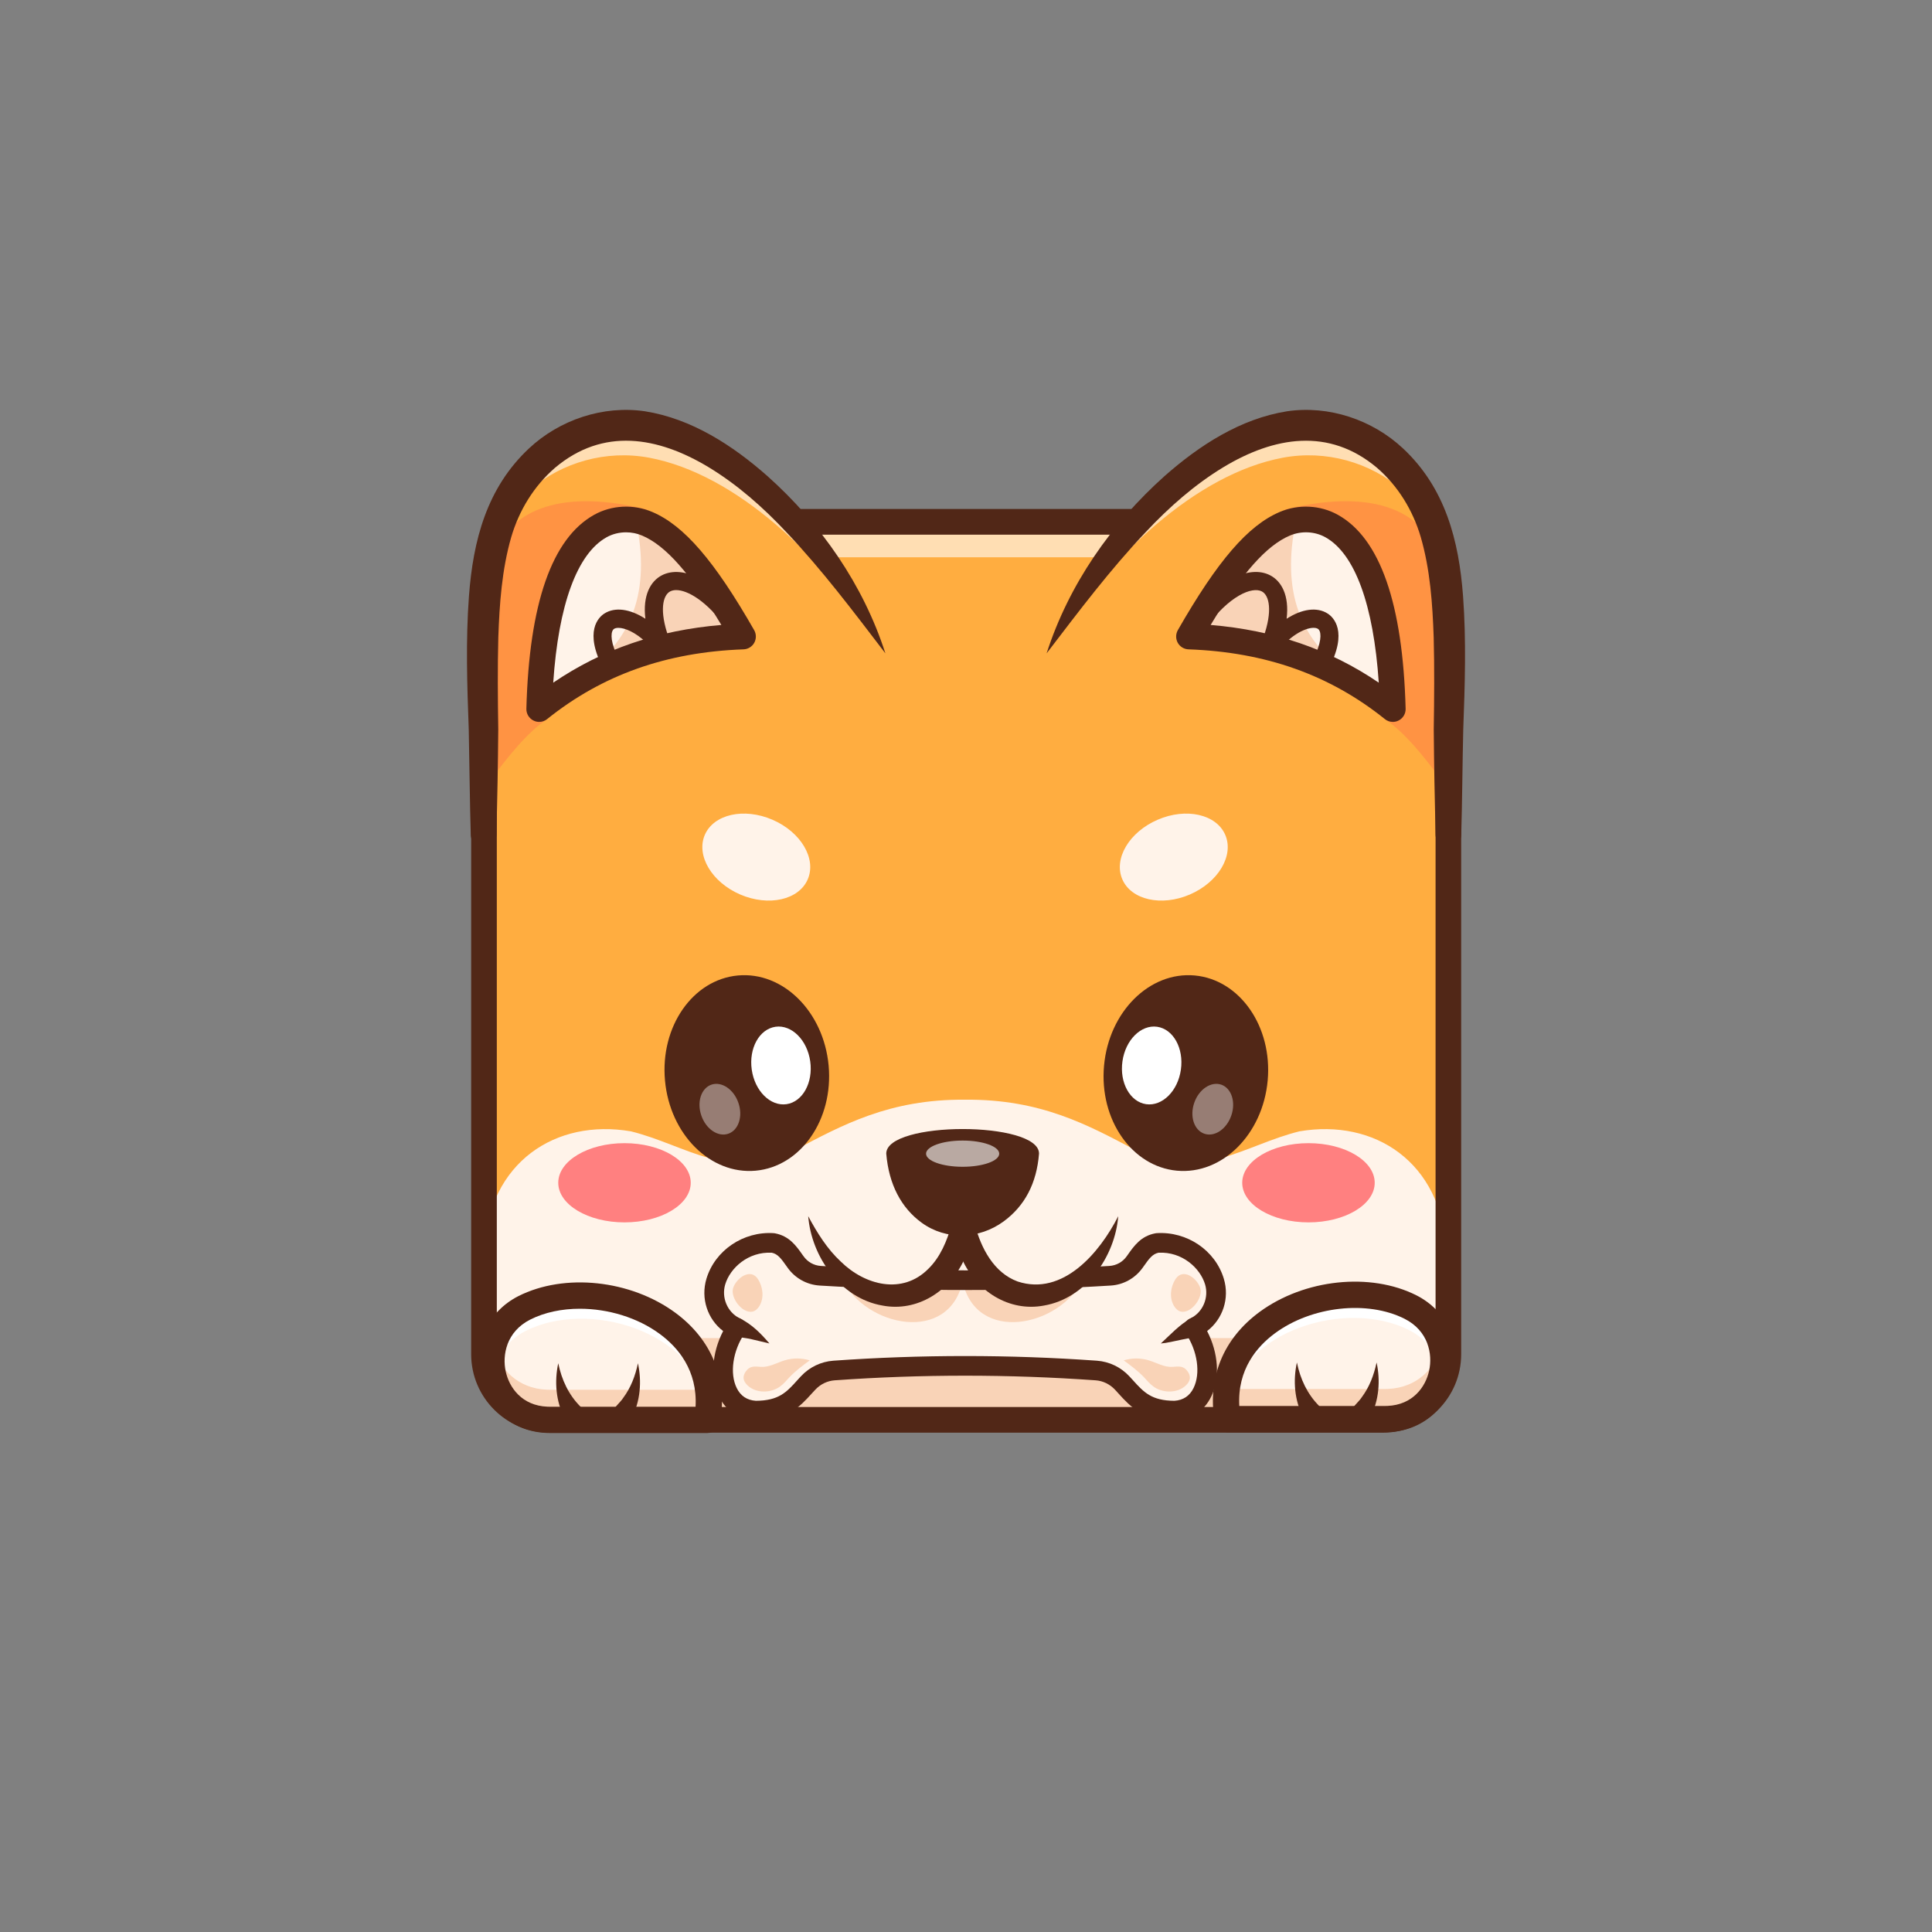 <svg xmlns="http://www.w3.org/2000/svg" version="1.1" xmlns:xlink="http://www.w3.org/1999/xlink" xmlns:svgjs="http://svgjs.dev/svgjs" width="4000" height="4000"><rect width="100%" height="100%" fill="#808080" stroke="none"/><svg version="1.2" xmlns="http://www.w3.org/2000/svg" viewBox="0 0 4000 4000" width="4000" height="4000">
	<title>6fa677b8-1efa-4428-b429-ba8119910084</title>
	<style>
		.s0 { fill: #ffad40 } 
		.s1 { fill: #ffffff } 
		.s2 { fill: #fff3e9 } 
		.s3 { fill: #f9d3b7 } 
		.s4 { fill: #512717 } 
		.s5 { fill: #ff9343 } 
		.s6 { fill: #ff8080 } 
	</style>
	<g id="SvgjsG1271">
		<g id="SvgjsG1270">
			<g id="SvgjsG1269">
			</g>
			<g id="SvgjsG1268">
				<g id="SvgjsG1267">
					<path id="SvgjsPath1266" class="s0" d="m2998.7 1268.8v1535c0 75-60.7 135.9-135.6 135.9h-1725.4c-74.9 0-135.6-60.9-135.6-135.9v-1535c0-104.1 84.2-188.4 188.1-188.4h1620.4c103.9 0 188.1 84.3 188.1 188.4z"></path>
				</g>
				<g id="SvgjsG1265" style="opacity: .6">
					<path id="SvgjsPath1264" class="s1" d="m2810.6 1080.4h-1620.4c-103.9 0-188.1 84.3-188.1 188.4v73.5c0-104.1 84.2-188.5 188.1-188.5h1620.4c103.9 0 188.1 84.4 188.1 188.5v-73.5c0-104.1-84.2-188.4-188.1-188.4z"></path>
				</g>
				<g id="SvgjsG1263">
					<path id="SvgjsPath1262" class="s2" d="m2994.4 2587.4c-10.1-181.6-148.6-271.7-304-245.1-113.7 27.9-205.8 106.3-337.7 39.9-99.5-52.8-197.8-106.8-354.5-105.4-156.6-1.4-254.9 52.6-354.4 105.4-131.9 66.4-224.1-12-337.7-39.9-155.4-26.6-293.9 63.5-304 245.1q-1.2 21.1 0 44v172.4c0 75 60.7 135.9 135.6 135.9h860.5 860.5c75 0 135.7-60.9 135.7-135.9v-172.4q1.2-22.9 0-44z"></path>
				</g>
				<g id="SvgjsG1261">
					<g id="SvgjsG1260">
						<path id="SvgjsPath1259" class="s3" d="m1002.1 2587.4q-1.2 21.1 0 44z"></path>
					</g>
					<g id="SvgjsG1258">
						<path id="SvgjsPath1257" class="s3" d="m2858.7 2770.3h-860.5-860.5c-74.9 0-135.6-60.8-135.6-135.8v169.3c0 75 60.7 135.9 135.6 135.9h860.5 860.5c75 0 135.7-60.9 135.7-135.9v-169.3c0 75-60.7 135.8-135.7 135.8z"></path>
					</g>
					<g id="SvgjsG1256">
						<path id="SvgjsPath1255" class="s3" d="m2994.4 2631.4q1.2-22.9 0-44z"></path>
					</g>
				</g>
				<g id="SvgjsG1254">
					<g id="SvgjsG1253">
						<path id="SvgjsPath1252" class="s2" d="m2323.3 2863.3c26.1 28 45.6 57.2 108.8 57.2 73.9-4.3 86.4-102.2 39.4-171.7q1.7-0.8 3.4-1.6c34-17.3 50.5-57.3 39.5-93.9-13.9-46.1-61.8-83.6-118.4-79.9-22.7 4.2-33.2 20.2-46.6 39.2-11.9 16.8-30.7 27.4-51.2 28.7-196.2 12.2-396.1 12.5-599.9 0-20.6-1.3-39.4-11.9-51.3-28.7-13.4-19-23.9-35-46.6-39.2-56.6-3.7-104.5 33.8-118.4 79.9-11 36.6 5.6 76.6 39.5 93.9q1.7 0.8 3.5 1.6c-47 69.5-34.6 167.4 39.3 171.7 63.2 0 82.7-29.2 108.9-57.2 13.9-15 33-24.3 53.4-25.8q271.6-19.3 543.2 0c20.4 1.5 39.5 10.8 53.5 25.8z"></path>
					</g>
					<g id="SvgjsG1251">
						<path id="SvgjsPath1250" class="s3" d="m1993 2652.9c-27.9 129.8-200.1 95.4-250.1-5z"></path>
					</g>
					<g id="SvgjsG1249">
						<path id="SvgjsPath1248" class="s3" d="m1993 2652.9c27.9 129.8 200.2 95.4 250.1-5z"></path>
					</g>
					<g id="SvgjsG1247">
						<path id="SvgjsPath1246" class="s4" d="m2432.1 2940.8c-65.9 0-92.6-29.5-116.2-55.5q-3.6-4.1-7.4-8.1 0 0 0 0c-10.7-11.4-24.9-18.3-40.1-19.4-179.3-12.8-361.1-12.8-540.3 0-15.2 1.1-29.5 8-40.1 19.4q-3.8 4-7.5 8.1c-23.6 26-50.3 55.5-116.2 55.5q-0.6 0-1.2 0c-33.2-1.9-59.6-19.3-74.2-49-18.9-38.2-15.2-90.7 8.3-136-32.4-24.7-46.8-67.7-34.6-108.3 17.7-58.7 76.2-98.4 139.1-94.4q1.3 0 2.5 0.3c29.8 5.5 44 25.6 57.7 45.1l1.7 2.3c8.4 12 21.5 19.3 35.9 20.2 200.2 12.2 401.2 12.2 597.4 0 14.4-0.9 27.5-8.2 35.9-20.1l1.7-2.4c13.7-19.5 27.9-39.6 57.8-45.1q1.2-0.3 2.4-0.3c63-4 121.5 35.7 139.1 94.4 12.3 40.6-2.2 83.6-34.6 108.3 23.5 45.3 27.2 97.8 8.3 136-14.6 29.7-41 47.1-74.2 49q-0.6 0-1.2 0zm-94-91.4q4 4.3 7.9 8.6c22.1 24.4 38.1 42 85.5 42.2 18.3-1.2 31.6-10.1 39.6-26.4 15-30.4 8.3-77.1-16.4-113.6-3.4-5-4.4-11.2-2.8-17 1.7-5.7 5.8-10.5 11.2-13q1.3-0.5 2.6-1.2c24.9-12.6 37.4-42.6 29.3-69.8-10.2-33.8-47.4-68.1-96.4-65.6-12.3 2.7-18.9 11.3-30.9 28.4l-1.7 2.4c-15.6 22-39.8 35.6-66.5 37.2-198 12.3-400.7 12.3-602.4 0-26.8-1.7-51.1-15.2-66.7-37.3l-1.6-2.3c-12.1-17.1-18.6-25.7-30.9-28.4-49.1-2.5-86.3 31.8-96.4 65.6-8.2 27.2 4.4 57.2 29.2 69.8q1.3 0.7 2.6 1.2c5.5 2.5 9.6 7.3 11.2 13 1.6 5.8 0.6 12-2.7 17-24.7 36.5-31.5 83.2-16.5 113.6 8 16.3 21.3 25.2 39.6 26.4 47.5-0.2 63.5-17.8 85.5-42.2q3.9-4.3 7.9-8.6c17.7-18.9 41.4-30.3 66.9-32.2 181.2-12.9 364.9-12.9 546 0 25.5 1.9 49.3 13.3 66.9 32.2z"></path>
					</g>
					<g id="SvgjsG1245">
						<path id="SvgjsPath1244" class="s4" d="m1530.8 2729.3c12.8 5.7 24.3 14.2 34.6 23.3 9.7 8.7 19.2 19 27.6 28.9-24.1-5.3-49.7-13.6-73.9-13.2-11.7 0.1-21.2-9.3-21.3-21-0.2-17.2 18.7-26.9 33-18z"></path>
					</g>
					<g id="SvgjsG1243">
						<path id="SvgjsPath1242" class="s4" d="m2477.3 2768.3c-20.7 2.3-43.1 8.4-63.8 12-3.3 0.5-6.7 0.9-10.1 1.2 20.1-18.5 37.6-38 62.2-52.2 10-5.8 22.7-2.4 28.5 7.6 7.9 13-1.7 30.7-16.8 31.4z"></path>
					</g>
					<g id="SvgjsG1241">
						<path id="SvgjsPath1240" class="s3" d="m1614.9 2870.7q0 0 0 0c7.8-5.6 13.8-13.2 20.5-20.2 12.3-12.8 26.7-23.5 41.1-34-16.6-5.1-34.6-5.2-51.2-0.3-16.7 5-32.7 15-50 13.7-13.3-0.9-23-2.5-31.4 9.8-7.3 10.7-5.3 19.8 3.7 28.5 17.4 16.9 48.4 16.4 67.3 2.5z"></path>
					</g>
					<g id="SvgjsG1239">
						<path id="SvgjsPath1238" class="s3" d="m1557.8 2715.6q0 0 0 0c6.4-1.3 11.5-6.5 14.8-12.2 9.7-16.7 7.1-38.8-3.3-55.1-15.3-23.8-44.5-2.5-51.4 18.3-6.4 19.4 18.4 53.2 39.9 49z"></path>
					</g>
					<g id="SvgjsG1237">
						<path id="SvgjsPath1236" class="s3" d="m2388.1 2870.7q0 0 0 0c-7.8-5.6-13.9-13.2-20.5-20.2-12.4-12.8-26.8-23.5-41.1-34 16.6-5.1 34.6-5.2 51.2-0.3 16.7 5 32.6 15 50 13.7 13.2-0.9 23-2.5 31.4 9.8 7.3 10.7 5.2 19.8-3.7 28.5-17.4 16.9-48.4 16.4-67.3 2.5z"></path>
					</g>
					<g id="SvgjsG1235">
						<path id="SvgjsPath1234" class="s3" d="m2445.2 2715.6q0 0 0 0c-6.4-1.3-11.5-6.5-14.8-12.2-9.7-16.7-7.1-38.8 3.3-55.1 15.3-23.8 44.4-2.5 51.3 18.3 6.5 19.4-18.3 53.2-39.8 49z"></path>
					</g>
				</g>
				<g id="SvgjsG1233">
					<g id="SvgjsG1232">
						<path id="SvgjsPath1231" class="s4" d="m1715.6 2206.3c10.1 111.6-57.5 208.9-151.1 217.5-93.5 8.5-177.6-75.1-187.7-186.7-10.2-111.6 57.4-208.9 151-217.5 93.6-8.5 177.6 75.1 187.8 186.7z"></path>
					</g>
					<g id="SvgjsG1230">
						<path id="SvgjsPath1229" class="s1" d="m1677.5 2197.4c6.2 44.2-15.8 83.9-49.2 88.7-33.4 4.7-65.6-27.3-71.9-71.5-6.3-44.3 15.7-84 49.2-88.8 33.4-4.7 65.6 27.3 71.9 71.6z"></path>
					</g>
					<g id="SvgjsG1228" style="opacity: .4">
						<path id="SvgjsPath1227" class="s1" d="m1528.7 2283.1c9.8 28 0.5 56.7-20.7 64.1-21.1 7.4-46.2-9.3-55.9-37.4-9.8-28-0.5-56.7 20.7-64.1 21.1-7.3 46.2 9.4 55.9 37.4z"></path>
					</g>
				</g>
				<g id="SvgjsG1226">
					<g id="SvgjsG1225">
						<path id="SvgjsPath1224" class="s4" d="m2285.8 2206.3c-10.2 111.6 57.4 208.9 151 217.5 93.6 8.5 177.6-75.1 187.8-186.7 10.1-111.6-57.5-208.9-151.1-217.5-93.5-8.5-177.6 75.1-187.7 186.7z"></path>
					</g>
					<g id="SvgjsG1223">
						<path id="SvgjsPath1222" class="s1" d="m2323.9 2197.4c-6.3 44.2 15.7 83.9 49.1 88.7 33.5 4.7 65.7-27.3 71.9-71.5 6.3-44.3-15.7-84-49.2-88.8-33.4-4.7-65.6 27.3-71.8 71.6z"></path>
					</g>
					<g id="SvgjsG1221" style="opacity: .4">
						<path id="SvgjsPath1220" class="s1" d="m2472.6 2283.1c-9.8 28-0.5 56.7 20.7 64.1 21.1 7.4 46.2-9.3 55.9-37.4 9.8-28 0.5-56.7-20.6-64.1-21.2-7.3-46.3 9.4-56 37.4z"></path>
					</g>
				</g>
				<g id="SvgjsG1219">
					<path id="SvgjsPath1218" class="s2" d="m1672.4 1820.4c-18.3 42.8-80.9 56.9-139.8 31.6-58.9-25.4-91.7-80.6-73.4-123.4 18.4-42.8 81-56.9 139.9-31.5 58.9 25.3 91.7 80.5 73.3 123.3z"></path>
				</g>
				<g id="SvgjsG1217">
					<path id="SvgjsPath1216" class="s2" d="m2323.6 1820.4c18.4 42.8 81 56.9 139.8 31.6 58.9-25.4 91.8-80.6 73.4-123.4-18.4-42.8-81-56.9-139.8-31.5-58.9 25.3-91.8 80.5-73.4 123.3z"></path>
				</g>
				<g id="SvgjsG1215">
					<g id="SvgjsG1214">
						<g id="SvgjsG1213">
							<path id="SvgjsPath1212" class="s2" d="m1993 2540.3c-43.4 201.7-259.1 183.7-319.7-22.3z"></path>
						</g>
						<g id="SvgjsG1211">
							<path id="SvgjsPath1210" class="s4" d="m1673.3 2518c18.6 34.5 39.2 67.8 67.5 94 50.1 49.2 127.5 69.1 181.2 15 24.8-24.2 38.8-57.9 48.1-91.6 3.2-12.8 16.4-20.5 29-16.9 11.8 3.2 18.9 15 16.8 26.8-3.8 21.1-10 42.3-19.6 62.4-29.5 65.1-96.9 109.1-169.3 95.3-87.4-15.1-147-101.6-153.7-185z"></path>
						</g>
						<g id="SvgjsG1209">
							<path id="SvgjsPath1208" class="s2" d="m1995.4 2540.3c43.4 201.7 259.2 183.7 319.8-22.3z"></path>
						</g>
						<g id="SvgjsG1207">
							<path id="SvgjsPath1206" class="s4" d="m2315.2 2518c-6.7 83.4-66.3 169.9-153.7 185-72.4 13.8-139.9-30.2-169.3-95.3-9.6-20.1-15.8-41.3-19.7-62.4-2.3-12.8 6.1-25 18.9-27.3 12.2-2.3 24 5.5 26.9 17.4 13 48.9 39.2 99.6 88.6 117.8 93.6 30.8 169.9-59.4 208.3-135.2z"></path>
						</g>
					</g>
					<g id="SvgjsG1205">
						<path id="SvgjsPath1204" class="s4" d="m1834.9 2388.4c0-67.8 316.3-67.8 316.3 0q-7.3 92-73.3 140.4c-50.6 37.1-119 39.6-169.7 2.7-42-30.6-68-78.9-73.3-143.1z"></path>
					</g>
					<g id="SvgjsG1203" style="opacity: .6">
						<path id="SvgjsPath1202" class="s1" d="m2068.8 2388.6c0-15-33.9-27.2-75.8-27.2-41.8 0-75.7 12.2-75.7 27.2 0 15 33.9 27.1 75.7 27.1 41.9 0 75.8-12.1 75.8-27.1z"></path>
					</g>
				</g>
				<g id="SvgjsG1201">
					<path id="SvgjsPath1200" class="s4" d="m2863.1 2966.2h-1725.4c-89.4 0-162.2-72.8-162.2-162.4v-1535c0-118.6 96.3-215 214.7-215h1620.4c118.4 0 214.6 96.4 214.6 215v1535c0 89.6-72.7 162.4-162.1 162.4zm-1672.9-1859.2c-89.1 0-161.6 72.5-161.6 161.8v1535c0 60.3 49 109.3 109.1 109.3h1725.4c60.1 0 109.1-49 109.1-109.3v-1535c0-89.3-72.5-161.8-161.6-161.8z"></path>
				</g>
				<g id="SvgjsG1199">
					<g id="SvgjsG1198">
						<path id="SvgjsPath1197" class="s0" d="m2998.7 1518c8.9-302-0.4-456.9-116.7-565.9-61.4-57.5-146.4-83.5-228.7-66.7-182.2 37.2-368.4 240.1-486.4 467.3z"></path>
					</g>
					<g id="SvgjsG1196" style="opacity: .6">
						<path id="SvgjsPath1195" class="s1" d="m2655.6 947.7c89-16.8 181 9.2 247.4 66.7 28.2 24.4 50.5 51.2 68.2 81.3-18.3-57.4-46.5-103.6-89.2-143.6-61.4-57.5-146.4-83.5-228.7-66.7-181.7 37.1-367.4 239-485.4 465.4 127.6-200.2 309.4-369.5 487.7-403.1z"></path>
					</g>
					<g id="SvgjsG1194">
						<path id="SvgjsPath1193" class="s5" d="m2660.4 1054.8c136.2-33.7 285.5-28.7 328.9 119.8v447.3c-40.8-55.7-81.4-106-121.6-132.6l25.6-38.3-27.2-121.2-79.7-166.4-126-103.8"></path>
					</g>
					<g id="SvgjsG1192">
						<path id="SvgjsPath1191" class="s4" d="m2166.9 1352.7c45.7-141.9 133.6-268.4 244.5-367.3 71.9-63.4 156.8-118.6 253.4-133.9 86.5-12.7 176.6 17.5 240.1 77 87.4 81.9 115.6 190.3 124.2 305.9 6.8 91.2 3.8 184.9 0.4 276.3-1.6 63.5-2.2 155.4-4.2 218.2-1.8 34-51.2 34.5-53.1 0-1.8-73-3.2-146.1-3.8-219.2 1-62.1 1.5-128.2-0.1-190-2.4-69.5-7.3-140.5-26.7-207.5-16.3-55.6-47.1-106-90.7-143.7-99.6-83.9-213-64.5-317.7-1.4-59.8 36.2-113.2 83.3-161.1 134.5-74.7 78.9-138.3 163.7-205.2 251.1z"></path>
					</g>
					<g id="SvgjsG1190">
						<path id="SvgjsPath1189" class="s2" d="m2883.7 1468c-29.7-23.8-60.1-44.4-91.3-61.9-103.1-58.2-214.2-84.1-330.8-88.2 72.8-127.3 134.9-206.5 198.5-233.5q3.8-1.6 7.7-3c29.3-10 62-7.4 89.3 7.8 89.1 49.6 122 207.4 126.6 378.8z"></path>
					</g>
					<g id="SvgjsG1188">
						<path id="SvgjsPath1187" class="s3" d="m2807.9 1405.4c0 0-5.7 0.3-15.5 0.7-103.1-58.2-214.2-84.1-330.8-88.2 72.8-127.3 134.9-206.5 198.5-233.5q3.8-1.6 7.7-3c8.5-0.1 14.9-0.2 14.9-0.2-28.4 136.3 2.5 248.7 125.2 324.2z"></path>
					</g>
					<g id="SvgjsG1186">
						<path id="SvgjsPath1185" class="s4" d="m2883.7 1494.6c-5.9 0-11.8-2-16.6-5.9-113.9-91.4-246.8-138.6-406.4-144.3-9.3-0.3-17.8-5.5-22.3-13.6-4.5-8.2-4.4-18.1 0.2-26.2 82.2-143.6 145.3-216.8 211.1-244.7 38.9-16.5 83.9-14.3 120.3 6 87.2 48.6 134.4 183.6 140.2 401.4 0.3 10.3-5.4 19.9-14.7 24.5-3.7 1.9-7.8 2.8-11.8 2.8zm-377.2-200.7c132 11 246.6 50.4 348.1 119.5-10.8-161-49.4-267-110.4-301-22.2-12.4-49.8-13.7-73.8-3.5-48.2 20.4-99.4 78-163.9 185z"></path>
					</g>
					<g id="SvgjsG1184">
						<path id="SvgjsPath1183" class="s4" d="m2733.6 1395.4c-2.4 0-4.9-0.4-7.2-1.4-86.5-36.3-175.7-55.6-265.2-57.4-6.7-0.1-12.8-3.9-16.1-9.8-3.2-5.9-3-13.1 0.6-18.8 68.6-110.9 141.7-138.7 183.8-117 23.1 11.8 40.3 41 34.3 90.1 31.3-20.3 62.9-25.2 85.3-10.6 10.9 7.1 43.2 36.4 1 115.1-3.3 6.2-9.8 9.8-16.5 9.8zm-72.2-64.6q31.8 9.6 63.1 21.9c13.2-30.2 10.3-46.7 4.2-50.7-9.4-6.1-37.3 0-67.3 28.8zm-165.6-30.2c40.2 2.7 80.4 8.7 120.2 18.1 19-53.6 12.1-86.2-3.6-94.3-19.9-10.2-67 8.1-116.6 76.2z"></path>
					</g>
				</g>
				<g id="SvgjsG1182">
					<g id="SvgjsG1181">
						<path id="SvgjsPath1180" class="s0" d="m1001.3 1518c-8.9-302 0.4-456.9 116.7-565.9 61.4-57.5 146.4-83.5 228.7-66.7 182.2 37.2 368.4 240.1 486.4 467.3z"></path>
					</g>
					<g id="SvgjsG1179" style="opacity: .6">
						<path id="SvgjsPath1178" class="s1" d="m1344.4 947.7c-89-16.8-181 9.2-247.4 66.7-28.2 24.4-50.5 51.2-68.2 81.3 18.3-57.4 46.5-103.6 89.2-143.6 61.4-57.5 146.4-83.5 228.7-66.7 181.7 37.1 367.4 239 485.4 465.4-127.6-200.2-309.4-369.5-487.7-403.1z"></path>
					</g>
					<g id="SvgjsG1177">
						<path id="SvgjsPath1176" class="s5" d="m1339.6 1054.8c-136.2-33.7-285.5-28.7-328.9 119.8v447.3c40.8-55.7 81.4-106 121.6-132.6l-25.6-38.3 27.2-121.2 79.7-166.4 126-103.8"></path>
					</g>
					<g id="SvgjsG1175">
						<path id="SvgjsPath1174" class="s4" d="m1833.1 1352.7c-66.9-87.4-130.5-172.2-205.2-251.1-47.9-51.2-101.3-98.3-161.1-134.5-104.8-63.1-218.1-82.6-317.7 1.4-43.6 37.7-74.4 88.1-90.7 143.7-19.3 67-24.3 138-26.7 207.5-1.6 61.7-1.1 128.1-0.1 190-0.6 73.1-2 146.2-3.8 219.2-1.7 33.9-51 34.7-53.1 0.1-2-62.4-2.8-154.7-4.2-218.3-3.4-91.4-6.4-185 0.4-276.3 8.6-115.6 36.8-224 124.2-305.9 63.5-59.5 153.6-89.7 240.1-77 96.6 15.3 181.5 70.5 253.4 133.9 110.9 98.9 198.8 225.4 244.5 367.3z"></path>
					</g>
					<g id="SvgjsG1173">
						<path id="SvgjsPath1172" class="s2" d="m1116.3 1468c29.7-23.8 60.1-44.4 91.3-61.9 103.1-58.2 214.2-84.1 330.8-88.2-72.8-127.3-134.9-206.5-198.5-233.5q-3.8-1.6-7.7-3c-29.3-10-62-7.4-89.3 7.8-89.1 49.6-122 207.4-126.6 378.8z"></path>
					</g>
					<g id="SvgjsG1171">
						<path id="SvgjsPath1170" class="s3" d="m1192.1 1405.4c0 0 5.7 0.3 15.5 0.7 103.1-58.2 214.2-84.1 330.8-88.2-72.8-127.3-134.9-206.5-198.5-233.5q-3.8-1.6-7.7-3c-8.5-0.1-14.9-0.2-14.9-0.2 28.4 136.3-2.5 248.7-125.2 324.2z"></path>
					</g>
					<g id="SvgjsG1169">
						<path id="SvgjsPath1168" class="s4" d="m1116.3 1494.6c-4 0-8.1-0.9-11.8-2.8-9.3-4.6-15-14.2-14.7-24.5 5.8-217.8 53-352.8 140.2-401.4 36.4-20.3 81.4-22.5 120.3-6 65.8 27.9 128.9 101.1 211.1 244.7 4.6 8.1 4.7 18 0.2 26.2-4.5 8.1-13 13.3-22.3 13.6-159.6 5.7-292.5 52.9-406.4 144.3-4.8 3.9-10.7 5.9-16.6 5.9zm179.9-392.5c-14.1 0-28.1 3.4-40.4 10.3-61 34-99.6 140-110.4 301 101.5-69.1 216.1-108.5 348.1-119.5-64.5-107-115.7-164.6-163.9-185-10.7-4.6-22.1-6.8-33.4-6.8z"></path>
					</g>
					<g id="SvgjsG1167">
						<path id="SvgjsPath1166" class="s4" d="m1266.4 1395.4c-6.7 0-13.2-3.6-16.5-9.8-42.2-78.7-9.9-108 1-115.1 22.4-14.6 54-9.7 85.3 10.6-6-49.1 11.2-78.3 34.3-90.1 42.1-21.6 115.2 6.1 183.8 117 3.6 5.7 3.8 12.9 0.6 18.8-3.3 5.9-9.4 9.7-16.1 9.8-89.5 1.8-178.7 21.1-265.2 57.4-2.3 1-4.8 1.4-7.2 1.4zm14-95.5c-3.8 0-6.9 0.7-9.1 2.1-6.1 4-9 20.5 4.2 50.7q31.3-12.3 63.1-21.9c-23.2-22.2-45.1-30.9-58.2-30.9zm119.5-78.2c-4.8 0-8.9 1-12.3 2.7-15.7 8.1-22.6 40.7-3.6 94.3 39.8-9.4 80-15.4 120.2-18.1-41.2-56.6-80.7-78.9-104.3-78.9z"></path>
					</g>
				</g>
				<g id="SvgjsG1165">
					<g id="SvgjsG1164">
						<path id="SvgjsPath1163" class="s2" d="m1464.4 2939.7h-326.7q-2.8 0-5.6-0.2c-125-5-158.4-175.1-46.7-231.7 146.6-74.1 414.2 18.8 379 231.9z"></path>
					</g>
					<g id="SvgjsG1162">
						<path id="SvgjsPath1161" class="s1" d="m1088.4 2755.5c128.3-65 349.4-1.8 378.8 158 10.1-194.4-241.4-276.7-381.8-205.7-58.2 29.5-77 89.8-64 141.5 4.7-37.4 26.2-73.2 67-93.8z"></path>
					</g>
					<g id="SvgjsG1160">
						<path id="SvgjsPath1159" class="s3" d="m1464.4 2877.3h-326.7q-2.8 0-5.6-0.1c-60-2.4-98.9-42.9-110.8-90.6-17.4 68.7 25.3 149.5 110.8 152.9q2.8 0.2 5.6 0.2h326.7c4-24.3 4-47 0.8-68.1-0.3 1.9-0.5 3.8-0.8 5.7z"></path>
					</g>
					<g id="SvgjsG1158">
						<path id="SvgjsPath1157" class="s4" d="m1464.4 2966.9h-326.7q-3.3 0-6.7-0.2c-68.6-2.8-122.5-48.2-137.1-115.8-14.9-68.6 17-135.8 79.3-167.4 95.5-48.3 232.2-33.8 325 34.4 74.9 55.2 108 135.5 93 226.2-2.2 13.1-13.5 22.8-26.8 22.8zm-263.9-257.3c-37.1 0-72.8 7.3-102.8 22.5-49.2 24.9-58.1 73.3-50.7 107.2 7.3 33.9 33.8 70.9 86.2 73.1q2.3 0.1 4.5 0.1h302.4c4.2-75.7-36.9-123.4-74.1-150.7-46.4-34.2-107.5-52.2-165.5-52.2z"></path>
					</g>
					<g id="SvgjsG1156">
						<path id="SvgjsPath1155" class="s4" d="m1155.8 2822.5c7.1 34.4 21.6 65.5 46.1 89.9 20.6 23.5-16.8 50.8-32.8 23.9-18.5-35.1-21.4-76.4-13.3-113.8z"></path>
					</g>
					<g id="SvgjsG1154">
						<path id="SvgjsPath1153" class="s4" d="m1320.8 2822.5c8.1 37.4 5.2 78.7-13.3 113.7-13.1 23.7-48 5.7-36.4-18.8 5.6-8.4 13.6-14.6 19.3-23.4 15.6-21 24.8-45.1 30.4-71.5z"></path>
					</g>
				</g>
				<g id="SvgjsG1152">
					<g id="SvgjsG1151">
						<path id="SvgjsPath1150" class="s2" d="m2541.5 2938.1h326.7q2.8 0 5.5-0.2c125.1-5 158.5-175.1 46.7-231.7-146.5-74.1-414.1 18.8-378.9 231.9z"></path>
					</g>
					<g id="SvgjsG1149">
						<path id="SvgjsPath1148" class="s1" d="m2917.5 2753.9c-128.3-65-349.4-1.8-378.8 158-10.1-194.4 241.4-276.7 381.7-205.7 58.3 29.5 77.1 89.8 64.1 141.5-4.7-37.4-26.2-73.2-67-93.8z"></path>
					</g>
					<g id="SvgjsG1147">
						<path id="SvgjsPath1146" class="s3" d="m2541.5 2875.7h326.7q2.8 0 5.5-0.1c60.1-2.4 99-42.9 110.9-90.6 17.3 68.7-25.3 149.5-110.9 152.9q-2.7 0.2-5.5 0.2h-326.7c-4-24.3-4-47-0.8-68.1 0.3 1.9 0.5 3.8 0.8 5.7z"></path>
					</g>
					<g id="SvgjsG1145">
						<path id="SvgjsPath1144" class="s4" d="m2868.2 2965.3h-326.7c-13.3 0-24.6-9.7-26.8-22.8-15-90.7 18.1-171 93-226.2 92.8-68.2 229.5-82.7 325-34.4 62.3 31.6 94.1 98.8 79.3 167.4-14.7 67.6-68.5 113-137.2 115.8q-3.3 0.2-6.6 0.2zm-302.4-54.4h302.4q2.2 0 4.4-0.1c52.4-2.2 79-39.2 86.3-73.1 7.4-33.9-1.5-82.3-50.7-107.2-77-39-192.4-26.2-268.3 29.7-37.2 27.3-78.3 75-74.1 150.7z"></path>
					</g>
					<g id="SvgjsG1143">
						<path id="SvgjsPath1142" class="s4" d="m2850.1 2820.9c8.1 37.4 5.2 78.7-13.3 113.7-13.1 23.7-48 5.7-36.4-18.8 5.6-8.4 13.6-14.6 19.3-23.4 15.6-21 24.7-45.1 30.4-71.5z"></path>
					</g>
					<g id="SvgjsG1141">
						<path id="SvgjsPath1140" class="s4" d="m2685.1 2820.9c7.1 34.4 21.6 65.5 46 89.9 20.7 23.5-16.8 50.8-32.7 23.9-18.5-35.1-21.5-76.4-13.3-113.8z"></path>
					</g>
				</g>
				<g id="SvgjsG1139">
					<path id="SvgjsPath1138" class="s6" d="m1430.1 2448.8c0-45.3-61.4-82-137.2-82-75.7 0-137.1 36.7-137.1 82 0 45.2 61.4 82 137.1 82 75.8 0 137.2-36.8 137.2-82z"></path>
				</g>
				<g id="SvgjsG1137">
					<path id="SvgjsPath1136" class="s6" d="m2571.9 2448.8c0-45.3 61.4-82 137.2-82 75.7 0 137.1 36.7 137.1 82 0 45.2-61.4 82-137.1 82-75.8 0-137.2-36.8-137.2-82z"></path>
				</g>
			</g>
		</g>
	</g>
</svg><style>@media (prefers-color-scheme: light) { :root { filter: none; } }
@media (prefers-color-scheme: dark) { :root { filter: none; } }
</style></svg>